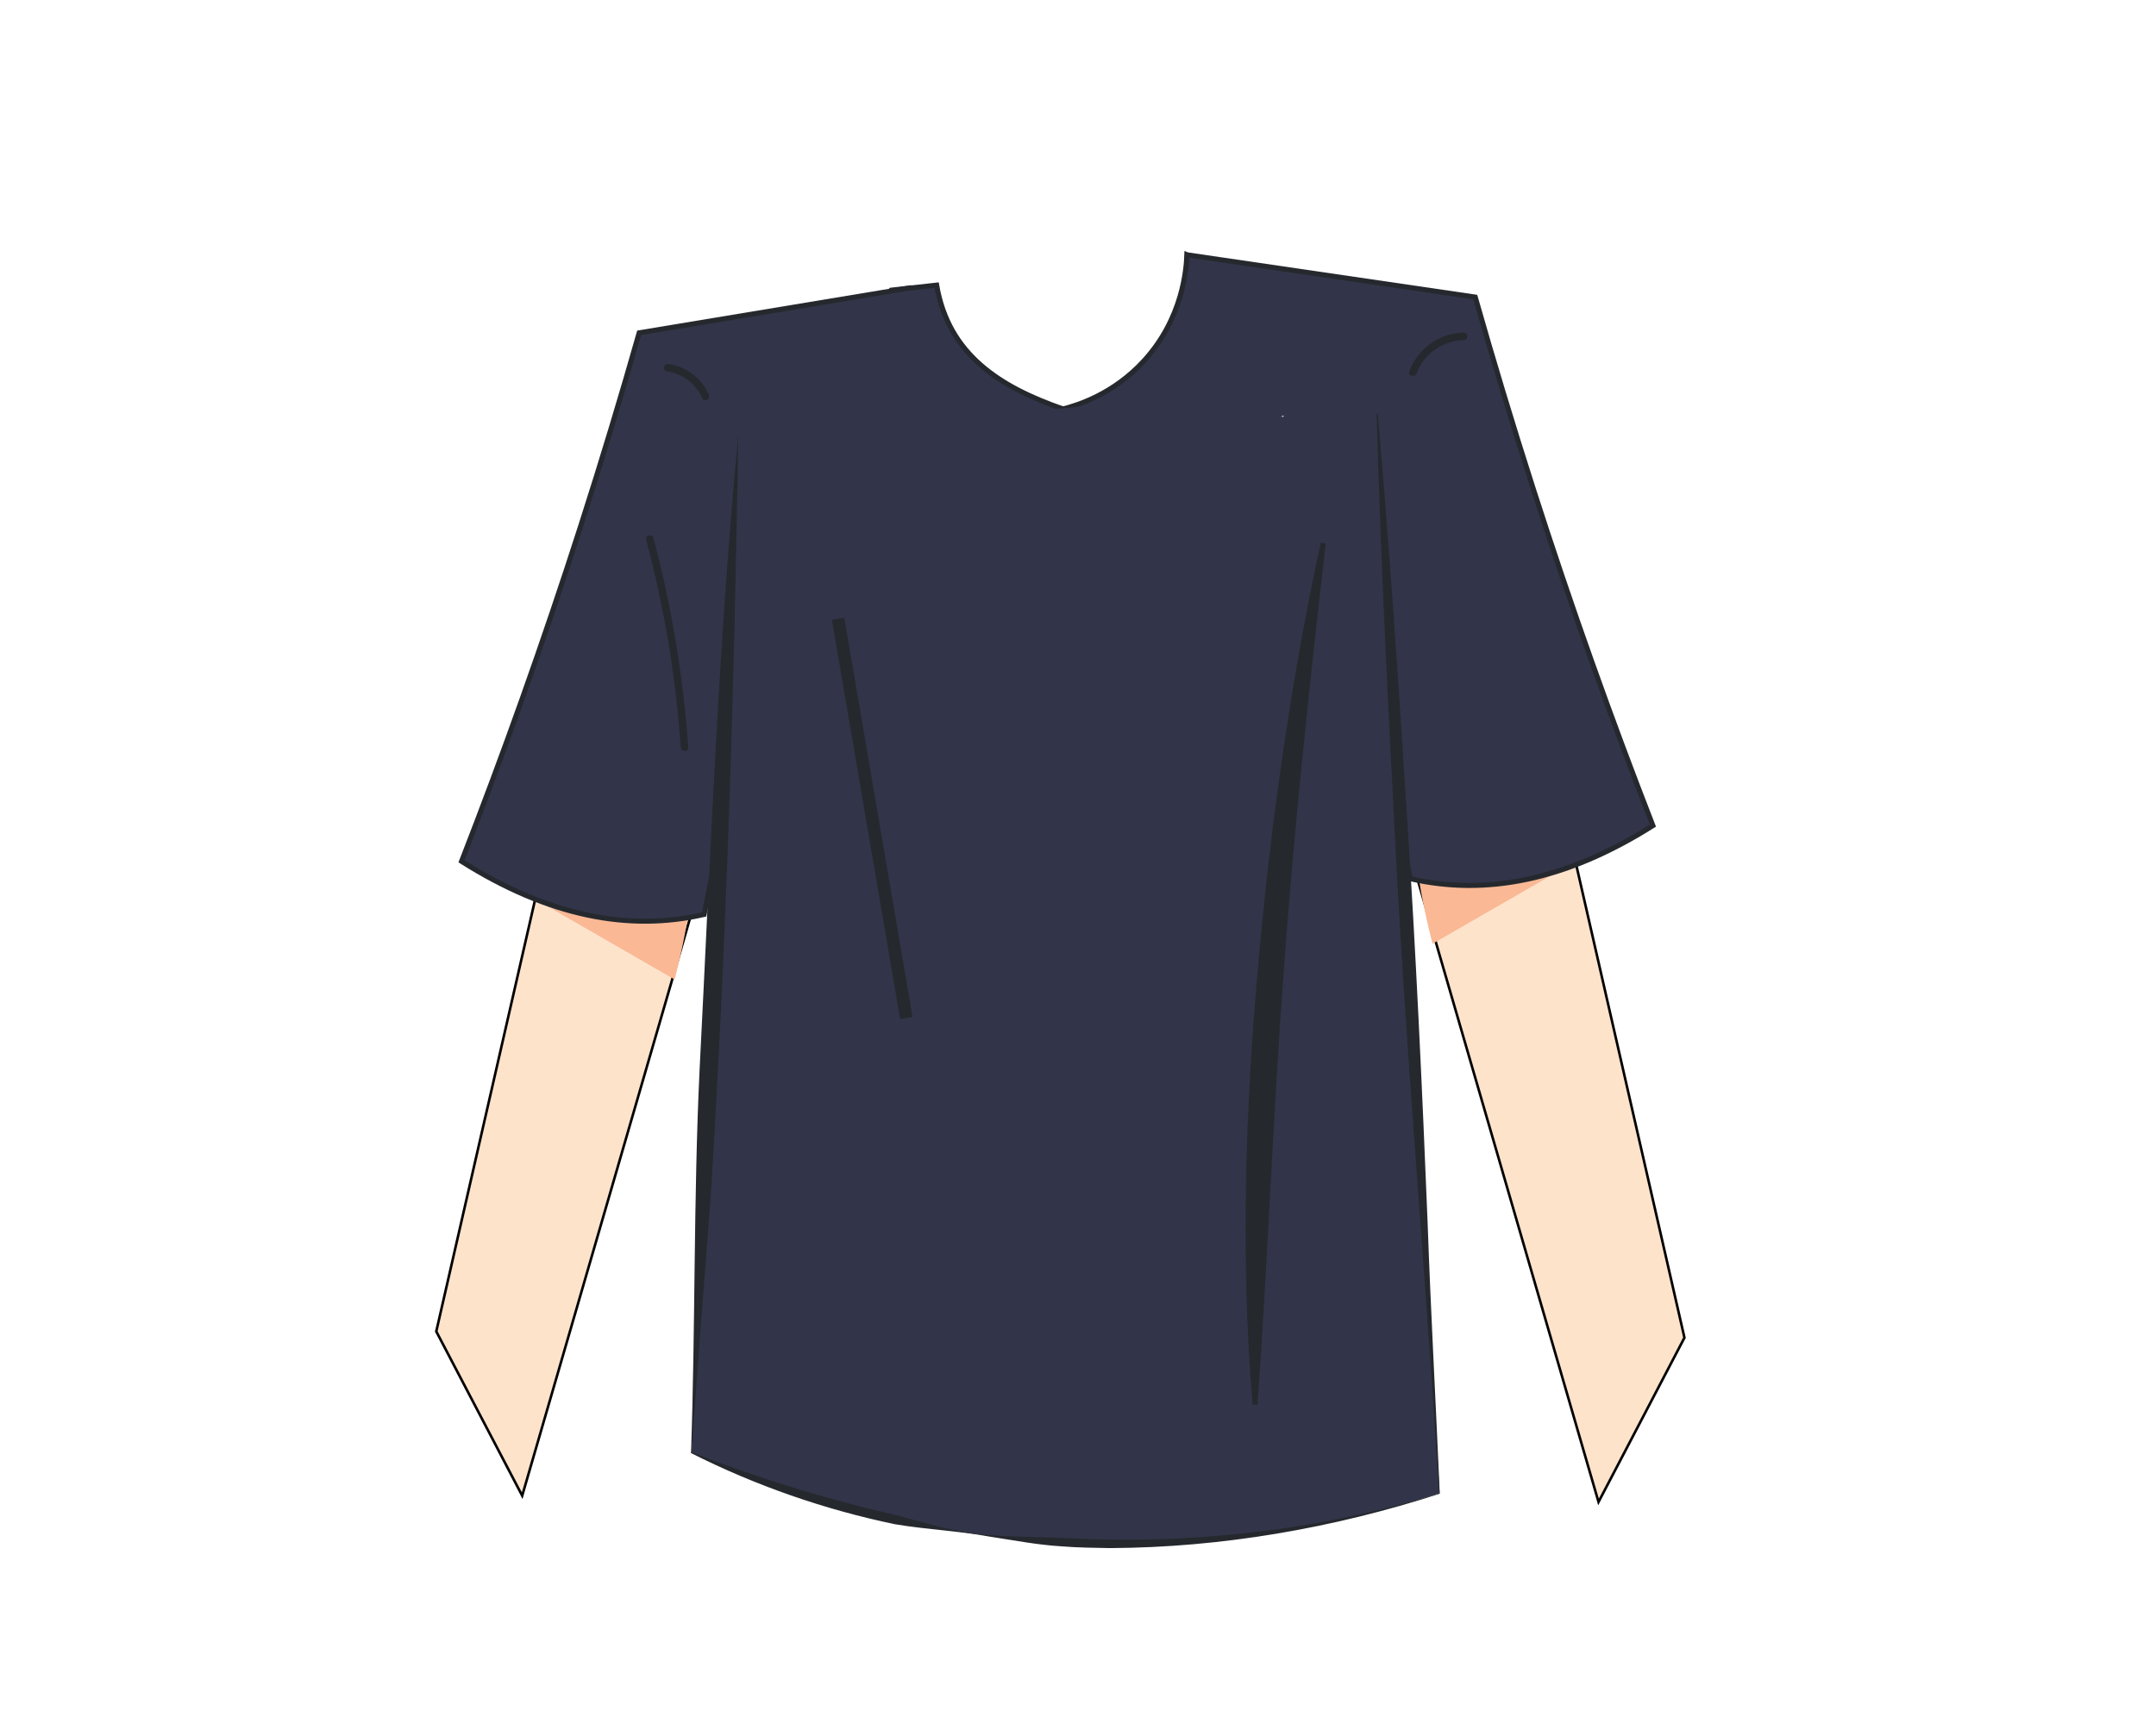 <?xml version="1.0" encoding="utf-8"?>
<!-- Generator: Adobe Illustrator 28.3.0, SVG Export Plug-In . SVG Version: 6.00 Build 0)  -->
<svg version="1.1" id="Layer_1" xmlns="http://www.w3.org/2000/svg" xmlns:xlink="http://www.w3.org/1999/xlink" x="0px" y="0px"
	 viewBox="0 0 853.12 682.29" style="enable-background:new 0 0 853.12 682.29;" xml:space="preserve">
<style type="text/css">
	.st0{fill:#FEE3CB;stroke:#010101;stroke-miterlimit:10;}
	.st1{fill:#FAB895;stroke:#FAB895;stroke-miterlimit:10;}
	.st2{fill:#323549;stroke:#25292E;stroke-width:2;stroke-miterlimit:10;}
	.st3{fill:#323549;}
	.st4{fill:#25292E;}
	.st5{fill:#323549;stroke:#25292E;stroke-width:5;stroke-miterlimit:10;}
</style>
<g>
	<path class="st0" d="M237.63,242.82c-21.67,94.67-43.33,189.33-65,284c11.33,21.67,22.67,43.33,34,65c31-106.67,62-213.33,93-320
		C278.96,262.15,258.29,252.49,237.63,242.82z"/>
	<path class="st0" d="M601.53,245.3c21.67,94.67,43.33,189.33,65,284c-11.33,21.67-22.67,43.33-34,65c-31-106.67-62-213.33-93-320
		C560.2,264.64,580.86,254.97,601.53,245.3z"/>
	<path class="st1" d="M207.63,352.82c19.67,11.33,39.33,22.67,59,34c22.77-89.04-7.69-131.99-27-132
		C230.27,254.82,219.61,287.11,207.63,352.82z"/>
	<path class="st1" d="M626.17,338.67c-19.67,11.33-39.33,22.67-59,34c-22.77-89.04,7.69-131.99,27-132
		C603.53,240.67,614.19,272.97,626.17,338.67z"/>
	<path class="st2" d="M370.63,112.82c4.68,27.57,25.13,40.36,50,49c5.89-1.49,20-5.92,32-19c15.47-16.86,16.81-36.54,17-42
		c19.27,9.15,32.45,26.09,32,43c-0.74,27.7-37.73,44.35-41.72,46.06c-0.94,0.4-1.71,0.72-2.28,0.94c-35.3,14.17-107.4-0.38-116-37
		c-1.33-5.67-2.82-19.02,11-39C358.63,114.15,364.63,113.49,370.63,112.82z"/>
	<path class="st2" d="M469.63,100.82c38.04,5.58,76.08,11.15,114.12,16.73c7.05,24.82,14.7,50.17,23,76
		c15.04,46.81,30.95,91.2,47.29,133.13c-34.6,21.86-66.42,27.82-96,21c-9.76-49.38-19.53-98.76-29.29-148.13"/>
	<path class="st2" d="M360.63,113.82c-35.9,5.96-71.8,11.91-107.71,17.87c-7.05,24.82-14.7,50.17-23,76
		c-15.04,46.81-30.95,91.2-47.29,133.13c34.6,21.86,66.42,27.82,96,21c9.76-49.38,19.53-98.76,29.29-148.13"/>
	<path class="st3" d="M444.92,156.69c-17.99,5.99-37.41,6.65-58,3c0.1-3.75,8,29,30,38C447.92,180.69,446.08,150.6,444.92,156.69z"
		/>
	<path class="st3" d="M372.92,148.69c-3.57-10.65-16.34-15.55-26-14c-16.11,2.59-27.13,23.73-21,35c6,11.04,28.53,12.72,40,2
		C371.16,166.79,375.91,157.62,372.92,148.69z"/>
	<path class="st3" d="M518.39,138.07c-3.39-11.02-17.16-16.07-26.97-15.89c-22.05,0.42-41.46,27.71-36,40
		c5.67,12.76,40.77,15.35,55.97-1.11C512.25,160.13,521.87,149.41,518.39,138.07z"/>
	<g>
		<path class="st3" d="M291.92,171.69c-6.1,134.38-12.2,268.76-18.29,403.13c30.37,13.55,78.59,30.71,140,35
			c68.11,4.76,122.98-8.37,156-19c-8.24-142.38-16.47-284.76-24.71-427.13"/>
		<path class="st4" d="M292.16,171.7c-1.57,100.89-4.7,201.77-10.97,302.48c-2.52,33.2-5.34,68.07-7.47,100.46
			c26.43,10.25,53.54,18.68,81.18,24.92c9.15,2.38,18.21,5.34,27.59,6.69c10.82,1.96,26.67,1.79,37.76,2.25
			c50.01,2.85,102.21-2.9,149.16-17.66c-5.35-88.22-13.55-178.52-17.81-266.82c-2.8-53.42-5.4-106.83-6.9-160.31l0.47-0.03
			c4.68,53.3,8.25,106.65,11.63,160.04c3.38,51.34,6.03,108.52,8.11,160.24c1.25,35.63,3.28,71.73,4.8,107.08
			c-42.11,13.63-86.3,21.32-130.63,21.51c-6.34-0.11-12.69-0.18-19.01-0.69c-9.5-0.55-18.87-2.4-28.26-3.81
			c-12.47-2.33-25.19-2.83-37.68-4.94c-27.96-5.81-55.26-15.32-80.7-28.16c1.76-50.46,0.98-101.02,3.38-151.47
			C281.09,339.82,284.23,254.24,292.16,171.7L292.16,171.7z"/>
	</g>
	<g>
		<path class="st3" d="M523.63,214.82c-16.29,97.96-26.17,201.81-27,311c-0.08,10.05-0.08,20.05,0,30"/>
		<path class="st4" d="M524.61,214.98c-6.52,56.59-12.61,113.36-16.69,170.17c-4.16,55.91-6.31,114.68-10.3,170.66l-2,0.02
			c-0.6-7.13-1.06-14.28-1.48-21.42c-3.5-64.32,0.55-128.85,7.77-192.78c4.92-42.61,11.61-85.06,20.72-126.97
			C522.64,214.66,524.61,214.98,524.61,214.98L524.61,214.98z"/>
	</g>
	<path class="st5" d="M331.63,244.82c9,52.67,18,105.33,27,158"/>
	<g>
		<g>
			<path class="st4" d="M255.69,213.63c5.55,20.94,9.6,42.27,12.01,63.8c0.68,6.1,1.24,12.21,1.67,18.33c0.14,1.91,3.14,1.93,3,0
				c-1.54-21.79-4.67-43.47-9.38-64.81c-1.34-6.07-2.81-12.11-4.41-18.12C258.09,210.97,255.2,211.76,255.69,213.63L255.69,213.63z"
				/>
		</g>
	</g>
	<g>
		<g>
			<path class="st4" d="M579.2,131.61c-9.53,0.06-18.34,6.4-21.56,15.33c-0.66,1.82,2.24,2.6,2.89,0.8
				c2.76-7.67,10.55-13.08,18.67-13.13C581.13,134.6,581.14,131.6,579.2,131.61L579.2,131.61z"/>
		</g>
	</g>
	<g>
		<g>
			<path class="st4" d="M263.79,146.93c6.22,0.84,11.6,4.91,14.08,10.67c0.32,0.74,1.41,0.91,2.05,0.54
				c0.77-0.45,0.86-1.31,0.54-2.05c-2.74-6.37-9-11.12-15.88-12.05c-0.8-0.11-1.61,0.19-1.85,1.05
				C262.55,145.78,262.98,146.82,263.79,146.93L263.79,146.93z"/>
		</g>
	</g>
</g>
</svg>
